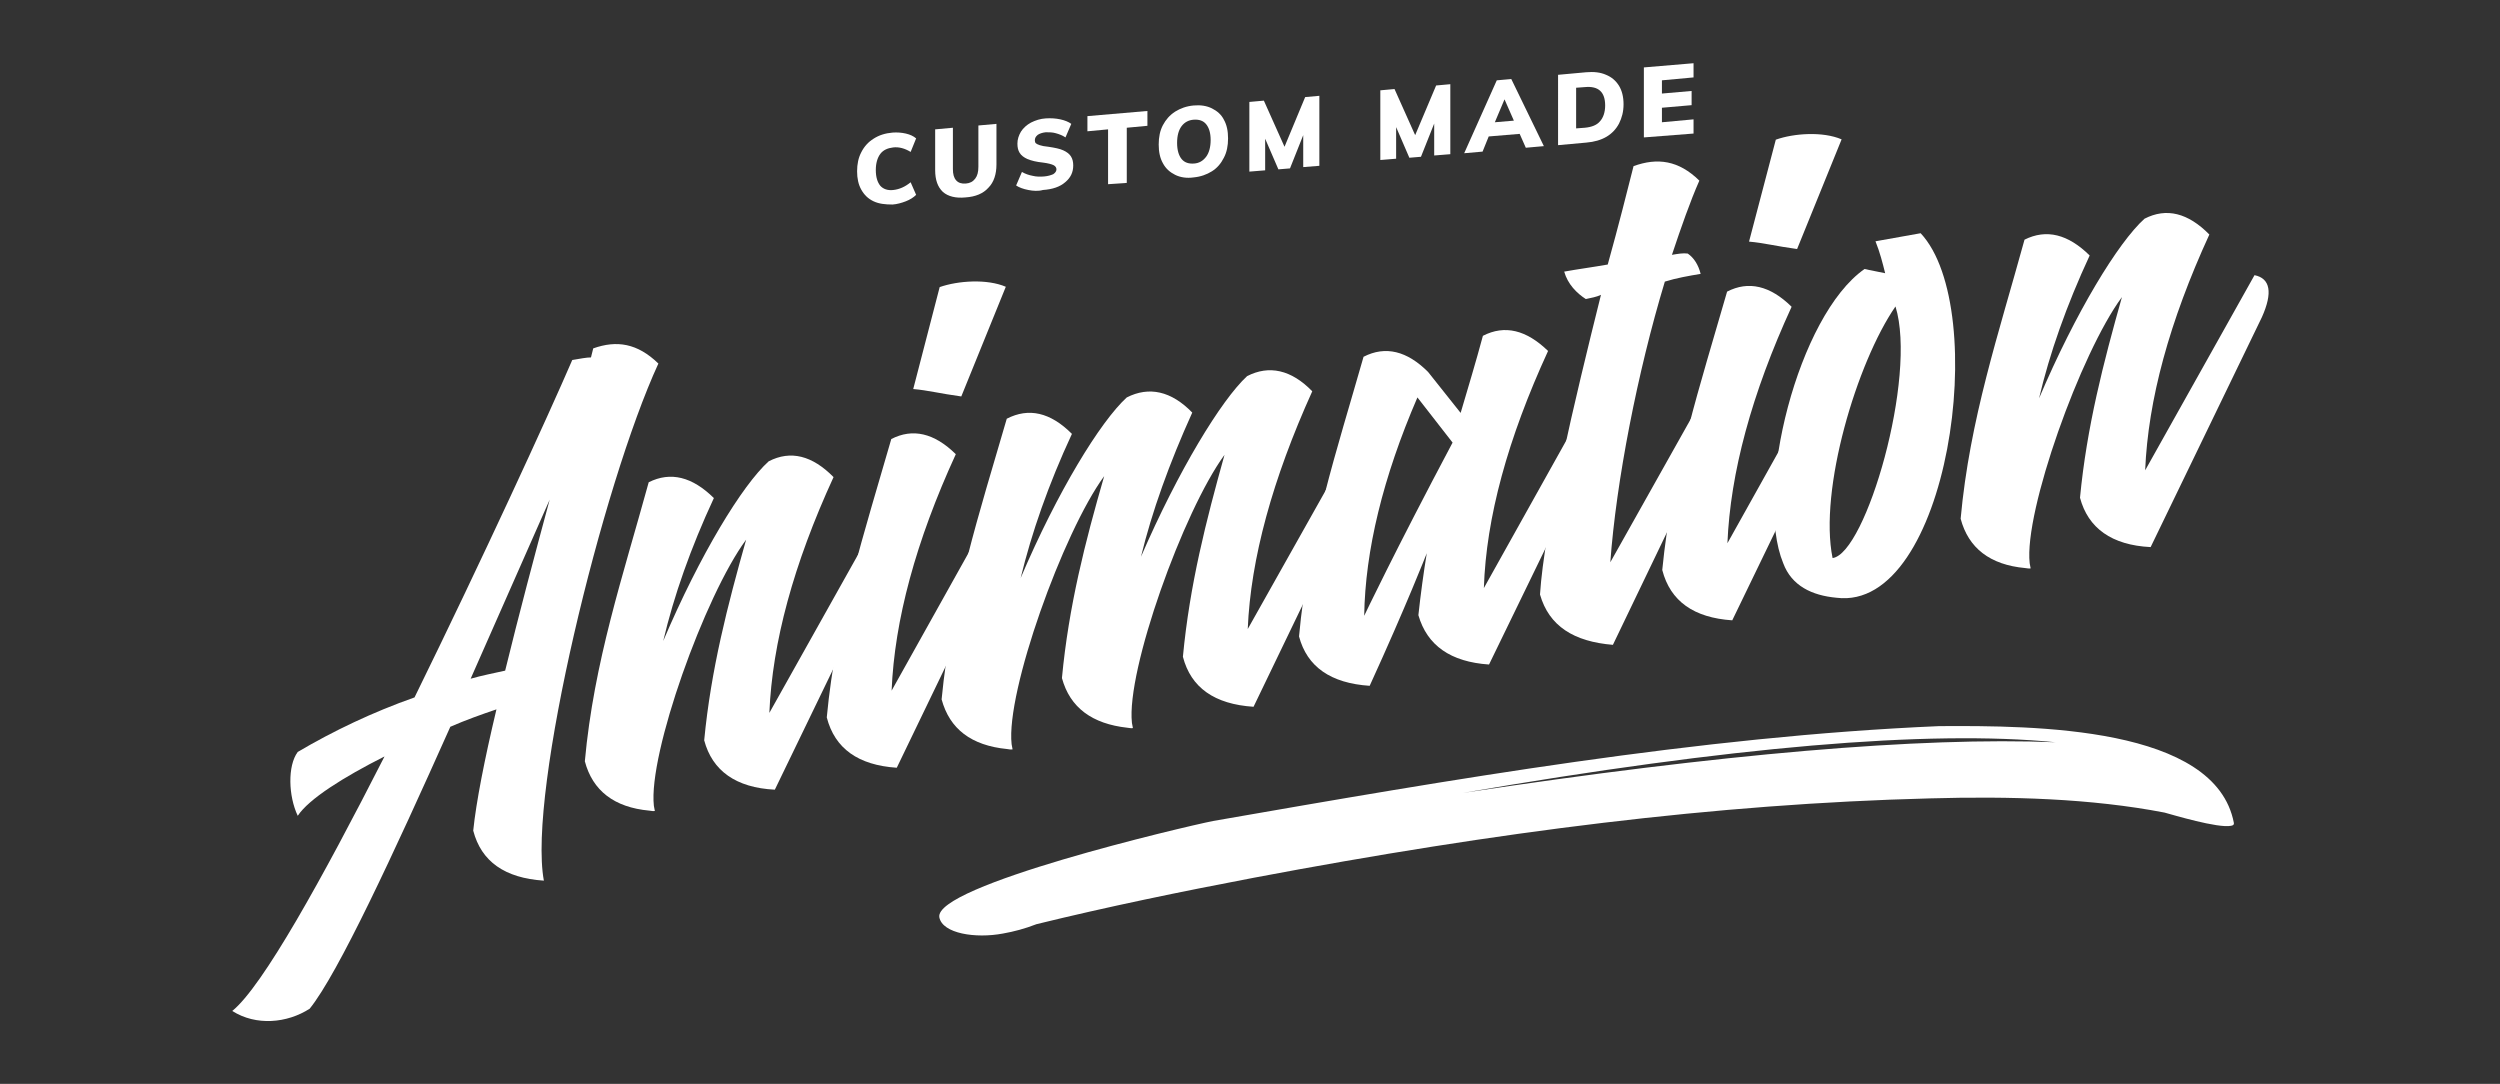 <?xml version="1.0" encoding="utf-8"?>
<!-- Generator: Adobe Illustrator 24.1.1, SVG Export Plug-In . SVG Version: 6.00 Build 0)  -->
<svg version="1.1" id="Capa_1" xmlns="http://www.w3.org/2000/svg" xmlns:xlink="http://www.w3.org/1999/xlink" x="0px" y="0px"
	 viewBox="0 0 775 336" style="enable-background:new 0 0 775 336;" xml:space="preserve">
<rect x="0" y="0" width="775" height="336" fill="#333333" stroke="none"/>
<style type="text/css">
	.st0{fill:#FFFFFF;}
	.st1{fill:#01D7D9;}
</style>
<g>
	<g>
		<path class="st0" d="M204.1,112.7c-17.3,37.5-40.6,132.9-35.5,160.3c-12.1-0.8-19.4-5.9-21.9-15.5c0.9-8.8,3.5-22.1,7.2-37.6
			c-4.7,1.6-9.5,3.3-14.3,5.4c-17.6,39.4-34.8,76.5-43.6,87.4c-7,4.5-16.6,5.4-24,0.7c9.4-7.6,27.9-41,47.2-78.9
			c-12.7,6.4-23.5,13.2-26.9,18.4c-2.9-6.1-3.2-15.5,0-19.8c11-6.5,23.4-12.4,36.2-16.9c21.1-43,41.4-87.2,48.9-104.6
			c2.4-0.4,4.4-0.8,5.8-0.8l0.7-2.8C191.2,105.4,197.6,106.4,204.1,112.7z M170.4,154.9c-7.2,16.3-15.8,35.8-24.5,55.5
			c3.5-1,7.1-1.7,10.7-2.5C160.8,190.7,165.8,171.9,170.4,154.9z"/>
		<path class="st0" d="M221.3,154.4c-7.2,15.5-12.4,30.3-15.7,44.3c11.4-26.8,24.5-48.3,32.7-55.7c6.8-3.5,13.5-1.8,20.1,4.9
			c-12.4,27-19,51.3-19.9,73.1l33.9-60.5c4.9,1,5.7,5.4,2.3,13l-34.5,71.3c-12.1-0.6-19.4-5.9-21.9-15.3c2.1-22,7.3-42,13-62.2
			c-12.8,17.3-30.4,66.5-28.6,82.5c0.1,0.6,0.2,1.2,0.3,1.6c-0.4,0.1-1,0-1.7-0.1c-10.9-1-17.6-6.2-20-15.3
			c2.8-30.8,11.8-57.4,19.8-86.5C207.9,146.1,214.6,147.8,221.3,154.4z"/>
		<path class="st0" d="M276.3,136.1c6.6-3.4,13.3-1.9,20,4.7c-12.4,27-19,51.5-19.9,73.3l33.9-60.7c5,1.2,5.5,5.4,2.1,13.3L278,238
			c-11.9-0.8-19.2-5.9-21.7-15.6C259.2,191.5,268,165,276.3,136.1z M283.1,120.6c4.6,0.4,8.3,1.4,14.9,2.3l13.8-34
			C306,86.4,297,87,291.3,89L283.1,120.6z"/>
		<path class="st0" d="M369.6,127.9c-7.1,15.7-12.5,30.7-15.9,44.7c11.6-26.8,24.9-48.6,32.9-56c6.8-3.5,13.7-2,20.2,4.7
			c-12.3,27.2-19.1,51.9-20,73.7l34.3-61c5,1.2,5.7,5.6,2.1,13.3l-34.6,71.8c-12.1-0.8-19.4-5.9-21.9-15.5
			c2.1-22.3,7.2-42.2,12.9-62.6c-12.8,17.5-30.5,66.9-28.7,83.1c0.1,0.4,0.2,1,0.3,1.6c-0.4,0.1-1,0-1.7-0.1
			c-10.9-1.2-17.8-6.2-20.3-15.4c2.1-22.3,7.2-42.2,13.1-62.6c-12.8,17.5-30.5,66.9-28.7,83.1c0.1,0.4,0.2,1,0.3,1.6
			c-0.6,0.1-1,0-1.7-0.1c-11.1-1.1-17.8-6.2-20.3-15.4c3-31.1,11.7-57.8,20.2-87c6.8-3.5,13.5-2,20.2,4.7
			c-7.3,15.7-12.5,30.7-15.9,44.7c11.4-26.8,24.7-48.5,32.9-56C356.2,119.7,363.1,121.2,369.6,127.9z"/>
		<path class="st0" d="M496.3,134.6L461.6,206c-11.9-0.8-19.2-5.9-21.9-15.3c0.7-6.5,1.6-13.1,2.6-19.2c0,0-6.4,16.4-17.7,41.1
			c-12.1-0.8-19.4-5.9-21.9-15.3c2.8-31,11.7-57.6,20-86.7c6.8-3.5,13.5-1.8,20,4.7l10.1,12.7c2.3-7.8,4.7-15.7,6.9-23.9
			c6.8-3.5,13.5-1.8,20.2,4.7c-12.5,27.2-19.2,51.7-19.9,73.5l33.9-60.7C498.9,122.4,499.7,126.8,496.3,134.6z M450.3,137.2
			l-10.9-14c-10.7,24.8-16.2,47.5-16.5,67.7C423,190.7,432.2,171.3,450.3,137.2z"/>
		<path class="st0" d="M526.8,56c-2.8,6.3-5.7,14.6-8.5,23c1.8-0.3,3.4-0.6,4.9-0.4c1.9,1.3,3.3,3.5,4,6.3
			c-3.6,0.6-7.6,1.3-11.1,2.4c-8.5,28.1-15.1,62.1-16.9,87l33.3-59.3c4.9,1,5.7,5.4,2.1,12.9l-34.6,72c-12.1-1-19.8-5.8-22.6-15.6
			c1.3-20.5,10.7-60.1,18.9-92.9c-1.5,0.7-2.9,0.9-4.7,1.3c-2.8-1.8-5.6-4.6-6.7-8.5c4.4-0.8,9-1.4,13.5-2.2c3.4-12.2,6.1-23,8-30.5
			C513.8,48.8,520.4,49.7,526.8,56z"/>
		<path class="st0" d="M535.4,90.4c6.6-3.4,13.3-1.9,20,4.7c-12.4,27-19,51.5-19.9,73.3l33.9-60.7c5,1.2,5.5,5.4,2.1,13.3
			l-34.5,71.3c-11.9-0.8-19.2-5.9-21.7-15.6C518.3,145.8,527.1,119.3,535.4,90.4z M542.2,74.9c4.6,0.4,8.3,1.4,14.9,2.3l13.8-34
			c-5.8-2.5-14.8-1.9-20.4,0.1L542.2,74.9z"/>
		<path class="st0" d="M581.4,74.8l14-2.5c21.9,23.4,8.7,117.4-26.1,113c-7.6-0.7-13.9-3.7-16.5-10.7c-9.1-22.1,4.6-76.8,25.2-91.2
			l6.4,1.3C583.6,81.5,582.8,78.3,581.4,74.8z M587.6,95c-12,17.4-23.8,56.9-19.5,78C578.4,171.6,594.4,116.9,587.6,95z"/>
		<path class="st0" d="M647.8,79.2c-7.2,15.5-12.4,30.3-15.7,44.3c11.4-26.8,24.5-48.3,32.7-55.7c6.8-3.5,13.5-1.8,20.1,4.9
			c-12.4,27-19,51.3-19.9,73.1l33.9-60.5c4.9,1,5.7,5.4,2.3,13l-34.5,71.3c-12.1-0.6-19.4-5.9-21.9-15.3c2.1-22,7.3-42,13-62.2
			c-12.8,17.3-30.4,66.5-28.6,82.5c0.1,0.6,0.2,1.2,0.3,1.6c-0.4,0.1-1,0-1.7-0.1c-10.9-1-17.6-6.2-20-15.3
			c2.8-30.8,11.8-57.4,19.8-86.5C634.4,70.9,641.1,72.6,647.8,79.2z"/>
	</g>
	<g>
		<path class="st0" d="M270.8,62.4c-1.7-0.8-2.9-2-3.8-3.6c-0.9-1.6-1.3-3.5-1.3-5.7c0-2.2,0.4-4.2,1.3-5.9c0.9-1.8,2.2-3.2,3.8-4.2
			c1.7-1.1,3.6-1.7,5.9-1.9c1.4-0.1,2.8,0,4.1,0.3c1.3,0.3,2.4,0.8,3.2,1.5l-1.7,4.2c-1.8-1.1-3.6-1.6-5.4-1.4c-1.7,0.2-3.1,0.8-4,2
			c-0.9,1.2-1.4,2.9-1.4,5c0,2.2,0.5,3.8,1.4,4.9c0.9,1,2.3,1.5,4,1.3c1.9-0.2,3.7-1,5.4-2.4l1.7,3.9c-0.8,0.8-1.9,1.5-3.2,2
			c-1.3,0.5-2.7,0.9-4.1,1C274.4,63.4,272.5,63.2,270.8,62.4z"/>
		<path class="st0" d="M292.3,59.5c-1.6-1.5-2.4-3.7-2.4-6.8V40.1l5.5-0.5v12.8c0,1.6,0.3,2.7,1,3.5c0.7,0.8,1.7,1.1,3,1
			c1.3-0.1,2.2-0.6,2.9-1.5c0.7-0.9,1-2.1,1-3.7V38.9l5.6-0.5V51c0,3-0.8,5.5-2.5,7.2c-1.6,1.8-4,2.8-7.1,3
			C296.3,61.5,293.9,60.9,292.3,59.5z"/>
		<path class="st0" d="M318.8,58.9c-1.6-0.3-2.9-0.8-3.8-1.4l1.8-4.2c1,0.6,2.2,1,3.3,1.2c1.2,0.3,2.4,0.3,3.6,0.2
			c1.2-0.1,2.1-0.4,2.8-0.7c0.6-0.4,1-0.9,1-1.5c0-0.5-0.3-1-0.9-1.3c-0.6-0.3-1.7-0.6-3.3-0.8c-2-0.2-3.6-0.6-4.8-1.1
			c-1.1-0.5-1.9-1.1-2.4-1.9c-0.5-0.8-0.7-1.7-0.7-2.9c0-1.3,0.4-2.5,1.1-3.7c0.7-1.1,1.8-2.1,3.1-2.8c1.4-0.7,2.9-1.2,4.6-1.3
			c1.6-0.1,3.1,0,4.5,0.3s2.6,0.8,3.4,1.4l-1.8,4.2c-0.9-0.6-1.9-1-3-1.3c-1-0.3-2.1-0.3-3.1-0.3c-1,0.1-1.9,0.4-2.5,0.8
			c-0.6,0.5-0.9,1-0.9,1.7c0,0.4,0.1,0.7,0.3,0.9c0.2,0.2,0.6,0.4,1.2,0.6c0.6,0.2,1.5,0.4,2.7,0.5c2,0.3,3.5,0.6,4.6,1.1
			c1.1,0.5,1.9,1.1,2.4,1.9c0.5,0.8,0.7,1.7,0.7,2.8c0,2.1-0.8,3.8-2.5,5.2c-1.6,1.4-3.9,2.2-6.9,2.4
			C321.9,59.3,320.3,59.2,318.8,58.9z"/>
		<path class="st0" d="M343.5,57.1V40.1l-6.4,0.6V36l18.6-1.6V39l-6.4,0.6v17.1L343.5,57.1z"/>
		<path class="st0" d="M364.3,54.2c-1.6-0.8-2.9-1.9-3.8-3.6c-0.9-1.6-1.3-3.5-1.3-5.8c0-2.3,0.4-4.3,1.3-6c0.9-1.7,2.1-3.1,3.8-4.2
			c1.6-1,3.5-1.7,5.7-1.9c2.2-0.2,4.1,0.1,5.7,0.9c1.6,0.8,2.9,1.9,3.7,3.5c0.9,1.6,1.3,3.5,1.3,5.8s-0.4,4.3-1.3,6
			c-0.9,1.8-2.1,3.2-3.7,4.2c-1.6,1-3.5,1.7-5.7,1.9C367.9,55.3,365.9,55,364.3,54.2z M373.9,48.6c0.9-1.2,1.4-3,1.4-5.2
			c0-2.2-0.5-3.8-1.4-4.9c-0.9-1.1-2.2-1.5-3.8-1.4c-1.6,0.1-2.9,0.8-3.8,2c-0.9,1.2-1.4,2.9-1.4,5.2c0,2.2,0.5,3.9,1.4,5
			c0.9,1.1,2.2,1.5,3.8,1.4C371.7,50.6,372.9,49.9,373.9,48.6z"/>
		<path class="st0" d="M404.6,30.1l4.4-0.4v21.7l-5,0.4l0-9.9l-4.1,10.3l-3.6,0.3l-4.1-9.5v9.8l-4.9,0.4V31.6l4.5-0.4l6.4,14.3
			L404.6,30.1z"/>
		<path class="st0" d="M445.2,26.5l4.4-0.4v21.7l-5,0.4l0-9.9l-4.1,10.3l-3.6,0.3l-4.1-9.5v9.8l-4.9,0.4V28l4.4-0.4l6.4,14.3
			L445.2,26.5z"/>
		<path class="st0" d="M473,45.8l-1.9-4.3l-9.6,0.8l-1.9,4.7l-5.7,0.5l10.1-22.6l4.5-0.4l10.1,20.8L473,45.8z M463.4,37.9l5.9-0.5
			l-2.9-6.6L463.4,37.9z"/>
		<path class="st0" d="M482.9,23.2l8.8-0.8c2.4-0.2,4.4,0,6.2,0.8c1.7,0.7,3,1.8,4,3.4c0.9,1.5,1.4,3.4,1.4,5.7c0,2.3-0.5,4.2-1.4,6
			c-0.9,1.7-2.2,3.1-3.9,4.1c-1.7,1-3.8,1.6-6.2,1.8l-8.8,0.8V23.2z M491.3,39.6c2.1-0.2,3.7-0.8,4.7-2c1-1.1,1.6-2.8,1.6-4.9
			c0-4.2-2.1-6.1-6.3-5.7l-2.7,0.2v12.6L491.3,39.6z"/>
		<path class="st0" d="M509.6,42.6V20.9l15.4-1.3v4.4l-9.8,0.9v4.1l9.2-0.8v4.4l-9.2,0.8v4.5l9.8-0.9v4.4L509.6,42.6z"/>
	</g>
	<path class="st0" d="M291.2,284.4c1,5,11.2,6.6,19.7,5c3.4-0.6,6.8-1.5,10.4-2.9c22-5.4,44.8-10.1,67.4-14.4
		c75.6-14.3,143.3-22.9,209.6-24.6c24.7-0.7,49.9,0,72.7,4.4c2.6,0.7,16.5,4.9,20.6,4.1c0.7-0.1,1-0.4,0.9-0.9
		c-5.7-29.9-61.7-30.2-91.4-30c-74.5,3.2-150.9,16.5-225,29.4C367,256.3,289.3,274.6,291.2,284.4z M453.5,245.8
		c83-14.3,144.3-19.6,183.7-15.7C595.1,228.4,533.7,233.7,453.5,245.8z"/>
</g>
</svg>
